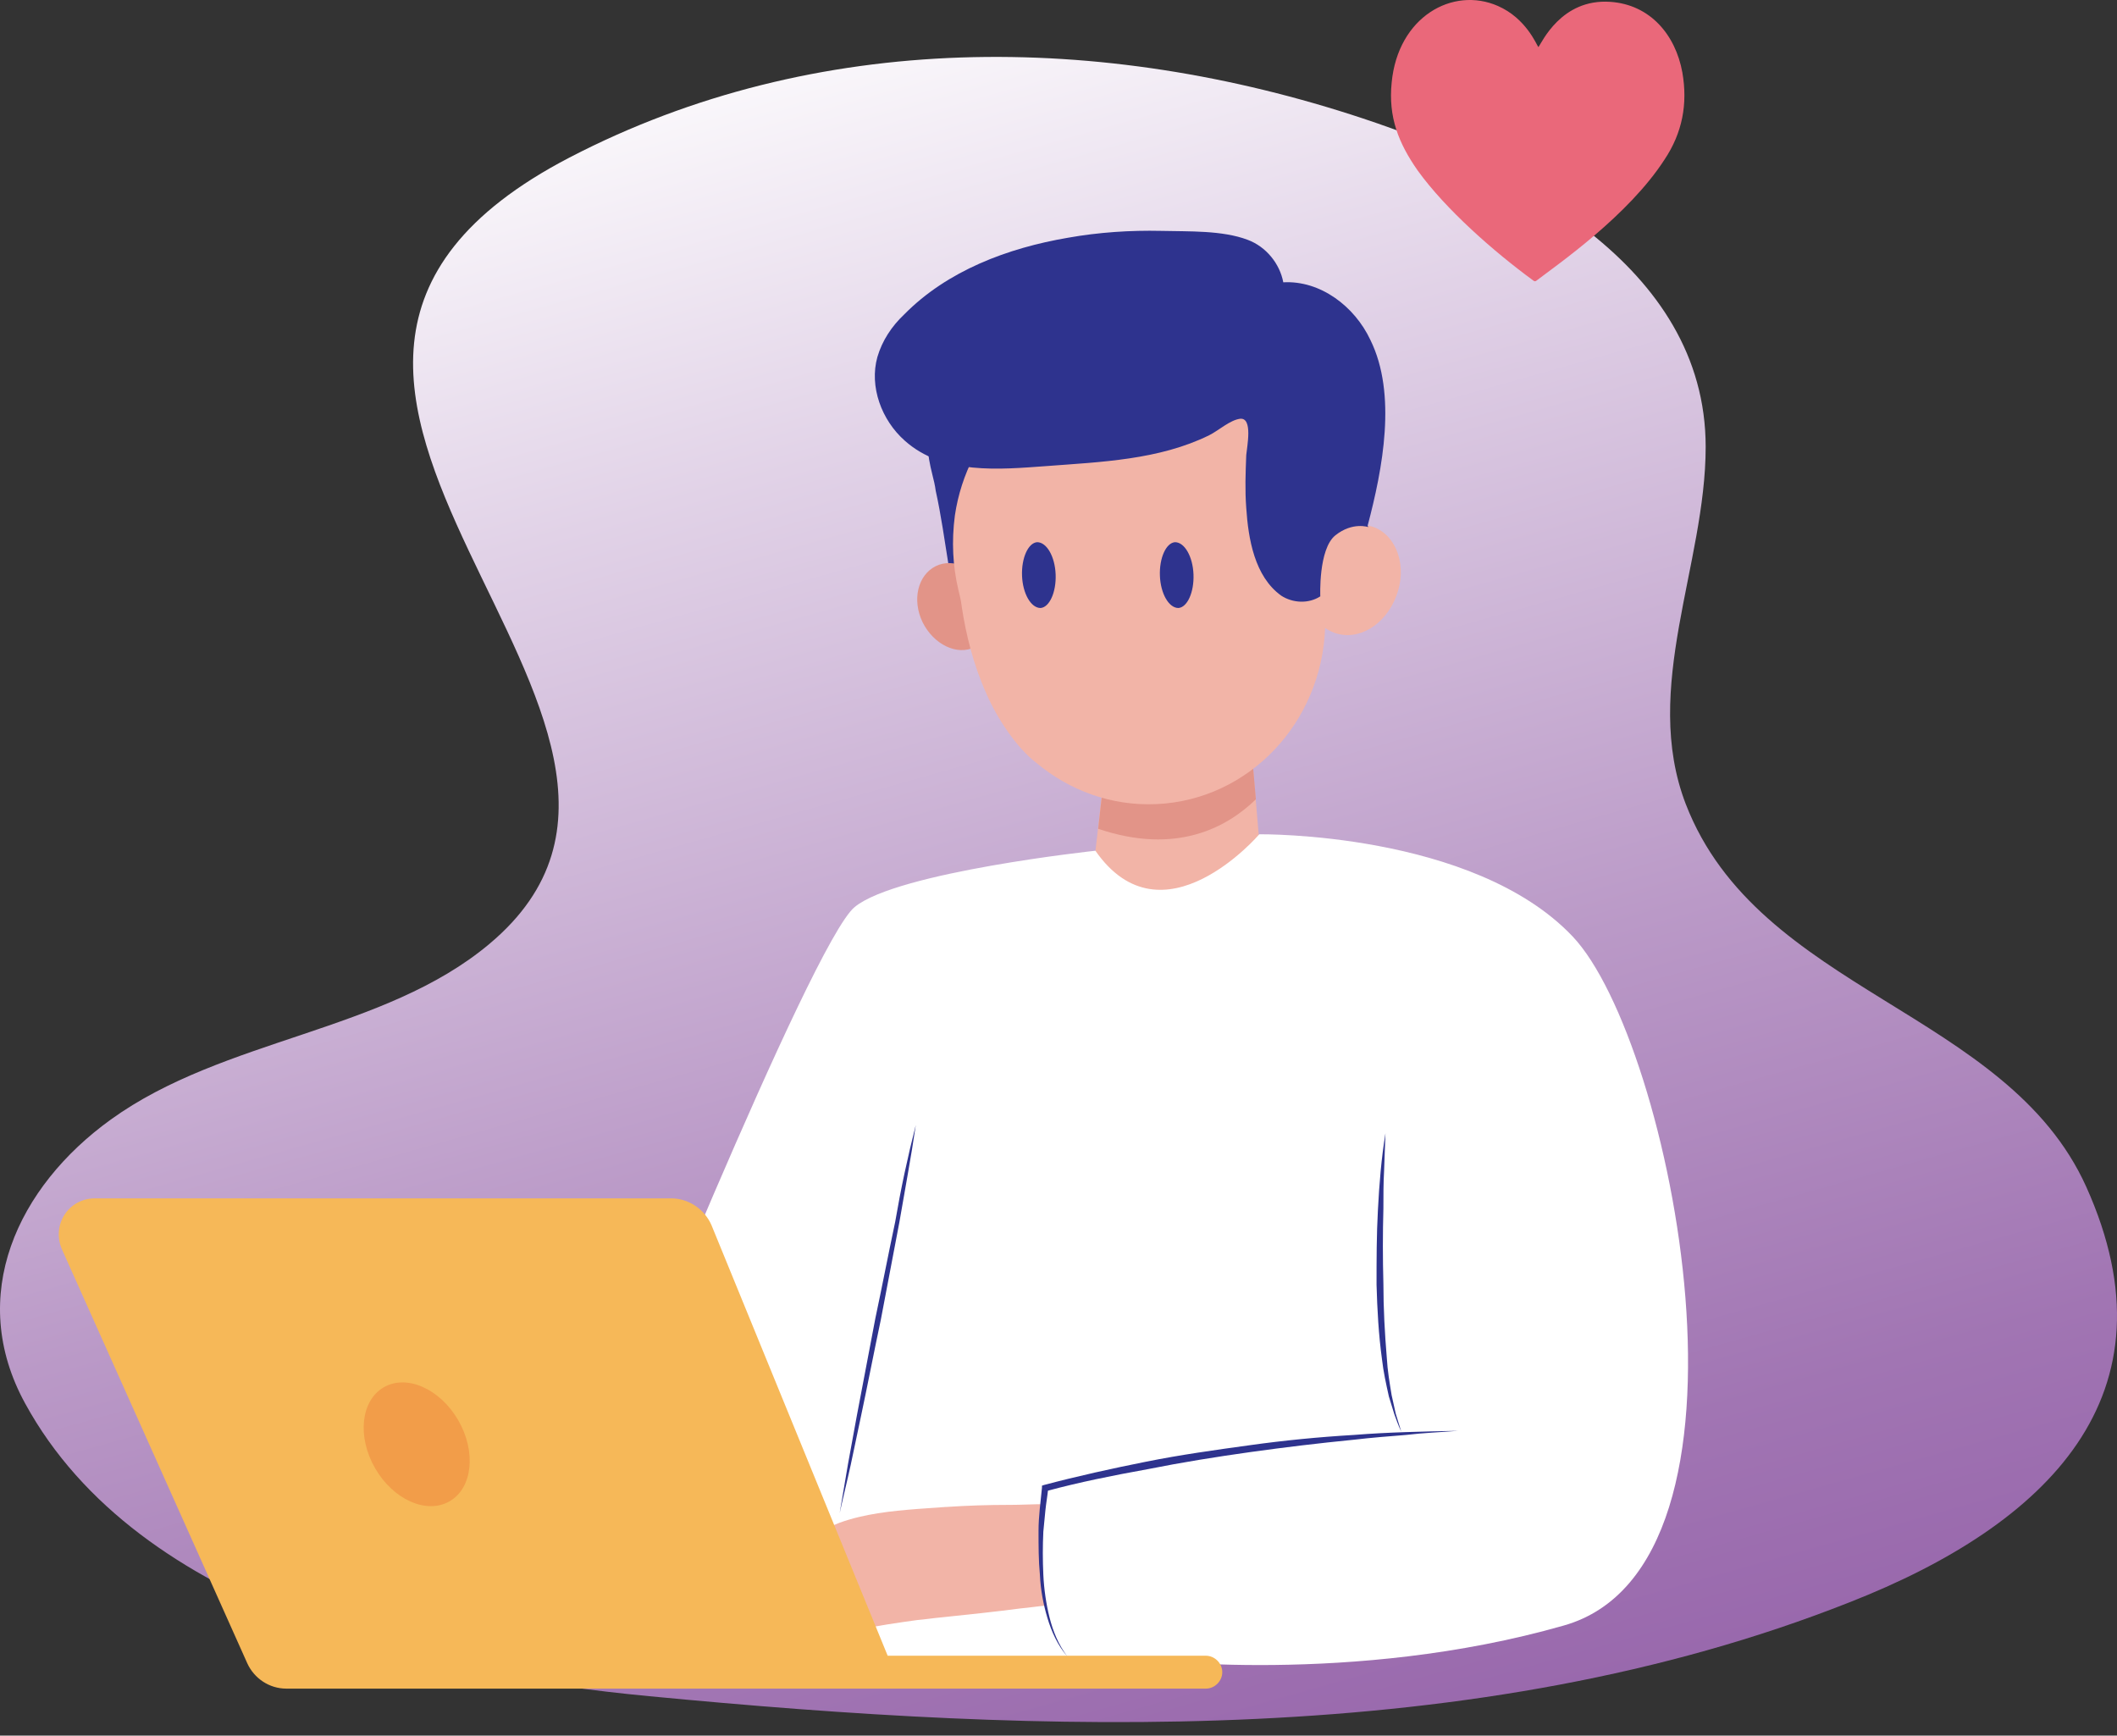 <svg width="111" height="91" viewBox="0 0 111 91" fill="none" xmlns="http://www.w3.org/2000/svg">
<rect x="0" y="0" width="111" height="91" fill="#333333" stroke="none"/>
<path d="M96.983 84.007C107.336 79.945 114.311 73.15 109.386 62.221C105.215 52.981 92.201 52.011 88.39 42.16C86.054 36.085 89.433 29.613 89.433 23.43C89.433 13.867 79.259 8.798 71.457 6.209C57.796 1.68 42.805 1.536 29.862 8.259C7.465 19.907 39.569 37.846 25.656 49.494C20.12 54.132 11.743 54.42 5.811 58.698C0.922 62.221 -1.774 67.937 1.317 73.581C7.285 84.51 22.672 87.854 34.033 88.932C54.669 90.91 77.353 91.772 96.983 84.007Z" fill="url(#paint0_linear_570_733)"/>
<path d="M48.882 24.868C48.954 25.155 49.026 25.443 49.062 25.731C49.349 27.025 49.529 28.355 49.745 29.685C49.817 30.045 50.032 30.692 49.961 31.051L52.046 22.819C52.046 22.819 48.882 21.273 48.774 21.812C48.486 22.819 48.63 23.861 48.882 24.868Z" fill="#2E338E"/>
<path d="M65.526 38.169L66.425 48.847L57.006 48.415L58.084 38.924L65.526 38.169Z" fill="#F2B4A7"/>
<path d="M57.58 43.454L58.083 38.961L65.525 38.206L65.849 41.908C64.375 43.346 61.714 44.856 57.58 43.454Z" fill="#E29488"/>
<path d="M51.794 30.98C52.369 32.166 52.045 33.46 51.11 33.928C50.176 34.395 48.953 33.784 48.378 32.633C47.803 31.447 48.127 30.153 49.061 29.685C49.996 29.218 51.218 29.793 51.794 30.98Z" fill="#E29488"/>
<path d="M51.721 36.372C51.037 34.862 50.642 33.244 50.426 31.806C50.39 31.483 50.318 31.195 50.246 30.908C49.959 29.685 49.887 28.391 50.067 27.025C50.714 22.639 54.237 19.152 58.623 18.576C64.519 17.75 69.732 22.136 70.091 27.924C70.703 27.528 71.386 27.42 72.033 27.636C73.255 28.103 73.794 29.721 73.219 31.231C72.644 32.777 71.206 33.64 69.948 33.172C69.768 33.101 69.624 33.029 69.48 32.921C69.3 37.882 65.49 41.944 60.636 42.16C58.264 42.268 56.071 41.441 54.345 40.003C53.302 39.212 52.26 37.63 51.721 36.372Z" fill="#F2B4A7"/>
<path d="M53.588 30.188C53.624 31.123 54.056 31.878 54.559 31.878C55.026 31.842 55.386 31.051 55.35 30.116C55.314 29.182 54.883 28.427 54.379 28.427C53.912 28.463 53.553 29.254 53.588 30.188Z" fill="#2E338E"/>
<path d="M60.817 30.188C60.853 31.123 61.284 31.878 61.788 31.878C62.255 31.842 62.614 31.051 62.578 30.116C62.543 29.182 62.111 28.427 61.608 28.427C61.141 28.463 60.781 29.254 60.817 30.188Z" fill="#2E338E"/>
<path d="M57.435 44.605C57.435 44.605 47.045 45.719 44.817 47.553C42.552 49.386 31.73 76.278 31.73 76.278L40.754 86.847L59.916 86.991C59.916 86.991 70.917 88.393 81.99 85.229C93.171 82.066 87.67 54.599 82.457 49.099C77.244 43.598 66.028 43.742 66.028 43.742C66.028 43.742 60.959 49.674 57.435 44.605Z" fill="white"/>
<path d="M71.708 27.564L71.744 27.636C71.744 27.636 70.917 27.349 70.018 28.067C69.119 28.787 69.227 31.267 69.227 31.267C68.616 31.663 67.789 31.627 67.178 31.231C65.776 30.224 65.452 28.247 65.344 26.629C65.273 25.695 65.308 24.796 65.344 23.861C65.38 23.43 65.704 21.884 65.021 21.956C64.482 22.028 63.906 22.567 63.403 22.819C60.779 24.113 57.723 24.221 54.883 24.436C52.402 24.616 49.454 24.904 47.441 23.106C46.219 22.028 45.572 20.266 46.003 18.72C46.255 17.857 46.758 17.102 47.405 16.491C49.67 14.191 52.834 13.004 55.997 12.465C57.615 12.177 59.269 12.069 60.887 12.105C62.325 12.141 64.086 12.069 65.416 12.573C66.387 12.932 67.106 13.831 67.286 14.802C69.227 14.694 71.025 16.06 71.852 17.822C73.254 20.662 72.499 24.58 71.708 27.564Z" fill="#2E338E"/>
<path d="M88.211 3.8C87.852 1.823 86.521 0.241 84.436 0.097C81.848 -0.083 80.841 2.254 80.661 2.47C80.553 2.326 80.014 0.96 78.54 0.313C76.167 -0.73 73.291 0.888 72.968 4.339C72.788 6.137 73.327 7.503 74.334 8.941C75.808 10.99 78.36 13.219 80.374 14.693C80.446 14.765 80.517 14.765 80.589 14.693C81.668 13.866 85.371 11.314 87.276 8.366C88.211 6.964 88.499 5.454 88.211 3.8Z" fill="#EA687A"/>
<path d="M54.812 84.186C54.381 84.222 53.95 84.294 53.518 84.33C52.152 84.51 50.75 84.654 49.384 84.798C48.953 84.834 48.521 84.906 48.09 84.941C47.047 85.085 46.041 85.229 45.034 85.445C44.351 85.588 43.668 85.804 42.985 86.02C41.906 86.415 40.828 86.955 39.677 87.062C38.958 87.134 38.203 87.062 37.484 86.883C37.34 86.847 37.197 86.811 37.089 86.703C36.909 86.523 36.945 86.2 37.053 85.948C37.484 84.618 38.275 83.431 39.318 82.533C40.001 81.957 40.756 81.526 41.511 81.095C41.978 80.843 42.445 80.555 42.913 80.34C43.272 80.16 43.668 79.98 44.027 79.836C45.322 79.369 46.724 79.225 48.09 79.117C48.593 79.081 49.096 79.046 49.6 79.01H49.636C50.714 78.938 51.829 78.902 52.907 78.902H52.979C53.554 78.902 54.129 78.866 54.705 78.866C54.525 80.16 54.417 82.317 54.812 84.186Z" fill="#F2B4A7"/>
<path d="M4.984 62.831H35.183C36.117 62.831 36.944 63.407 37.304 64.234L46.543 86.811H63.224C63.692 86.811 64.087 87.206 64.087 87.674C64.087 88.141 63.692 88.536 63.224 88.536H15.014C14.116 88.536 13.325 87.997 12.965 87.206L3.258 65.528C2.683 64.234 3.582 62.831 4.984 62.831Z" fill="#F6B858"/>
<path d="M23.574 78.714C24.778 78.019 24.981 76.118 24.028 74.467C23.075 72.816 21.326 72.041 20.123 72.736C18.919 73.431 18.716 75.333 19.669 76.983C20.622 78.634 22.37 79.409 23.574 78.714Z" fill="#F29D49"/>
<path d="M76.455 75.019C75.556 75.091 74.622 75.127 73.723 75.235C72.824 75.307 71.889 75.379 70.99 75.486C69.157 75.666 67.359 75.882 65.562 76.133C63.764 76.385 61.967 76.673 60.169 77.032C58.372 77.356 56.574 77.715 54.849 78.183L54.956 78.075C54.92 78.434 54.849 78.83 54.813 79.189C54.777 79.549 54.741 79.944 54.705 80.304C54.669 81.059 54.669 81.814 54.705 82.569C54.741 83.324 54.849 84.079 55.028 84.798C55.208 85.517 55.496 86.236 55.963 86.847C55.46 86.272 55.136 85.553 54.92 84.834C54.705 84.115 54.561 83.36 54.525 82.569C54.453 81.814 54.453 81.059 54.453 80.268C54.453 79.513 54.561 78.758 54.633 78.003V77.895L54.741 77.859C56.502 77.392 58.3 76.996 60.097 76.637C61.895 76.277 63.693 76.026 65.526 75.774C67.323 75.522 69.157 75.343 70.99 75.235C72.788 75.091 74.621 75.055 76.455 75.019Z" fill="#2E338E"/>
<path d="M48.018 58.985C47.766 60.711 47.443 62.4 47.155 64.09C46.831 65.78 46.508 67.505 46.184 69.195C45.825 70.885 45.501 72.574 45.142 74.264L44.603 76.817C44.423 77.643 44.207 78.506 44.027 79.333C44.171 78.47 44.315 77.607 44.459 76.781L44.926 74.228C45.25 72.538 45.573 70.813 45.897 69.123C46.256 67.433 46.58 65.744 46.939 64.054C47.227 62.364 47.587 60.675 48.018 58.985Z" fill="#2E338E"/>
<path d="M72.643 59.416L72.571 61.393C72.535 62.04 72.535 62.688 72.535 63.371C72.499 64.665 72.499 65.995 72.535 67.289C72.535 68.584 72.607 69.914 72.715 71.208C72.751 71.855 72.859 72.502 72.967 73.149L73.182 74.12L73.47 75.055C73.326 74.767 73.218 74.444 73.111 74.156L72.823 73.221C72.679 72.574 72.535 71.927 72.463 71.28C72.284 69.986 72.212 68.655 72.176 67.361C72.176 66.031 72.176 64.737 72.248 63.443C72.32 62.04 72.427 60.746 72.643 59.416Z" fill="#2E338E"/>
<defs>
<linearGradient id="paint0_linear_570_733" x1="36.356" y1="0.581" x2="63.141" y2="95.738" gradientUnits="userSpaceOnUse">
<stop stop-color="white"/>
<stop offset="0.248" stop-color="#E1D2E7"/>
<stop offset="0.6" stop-color="#BA99C7"/>
<stop offset="0.861" stop-color="#A175B3"/>
<stop offset="1" stop-color="#9867AC"/>
</linearGradient>
</defs>
</svg>
